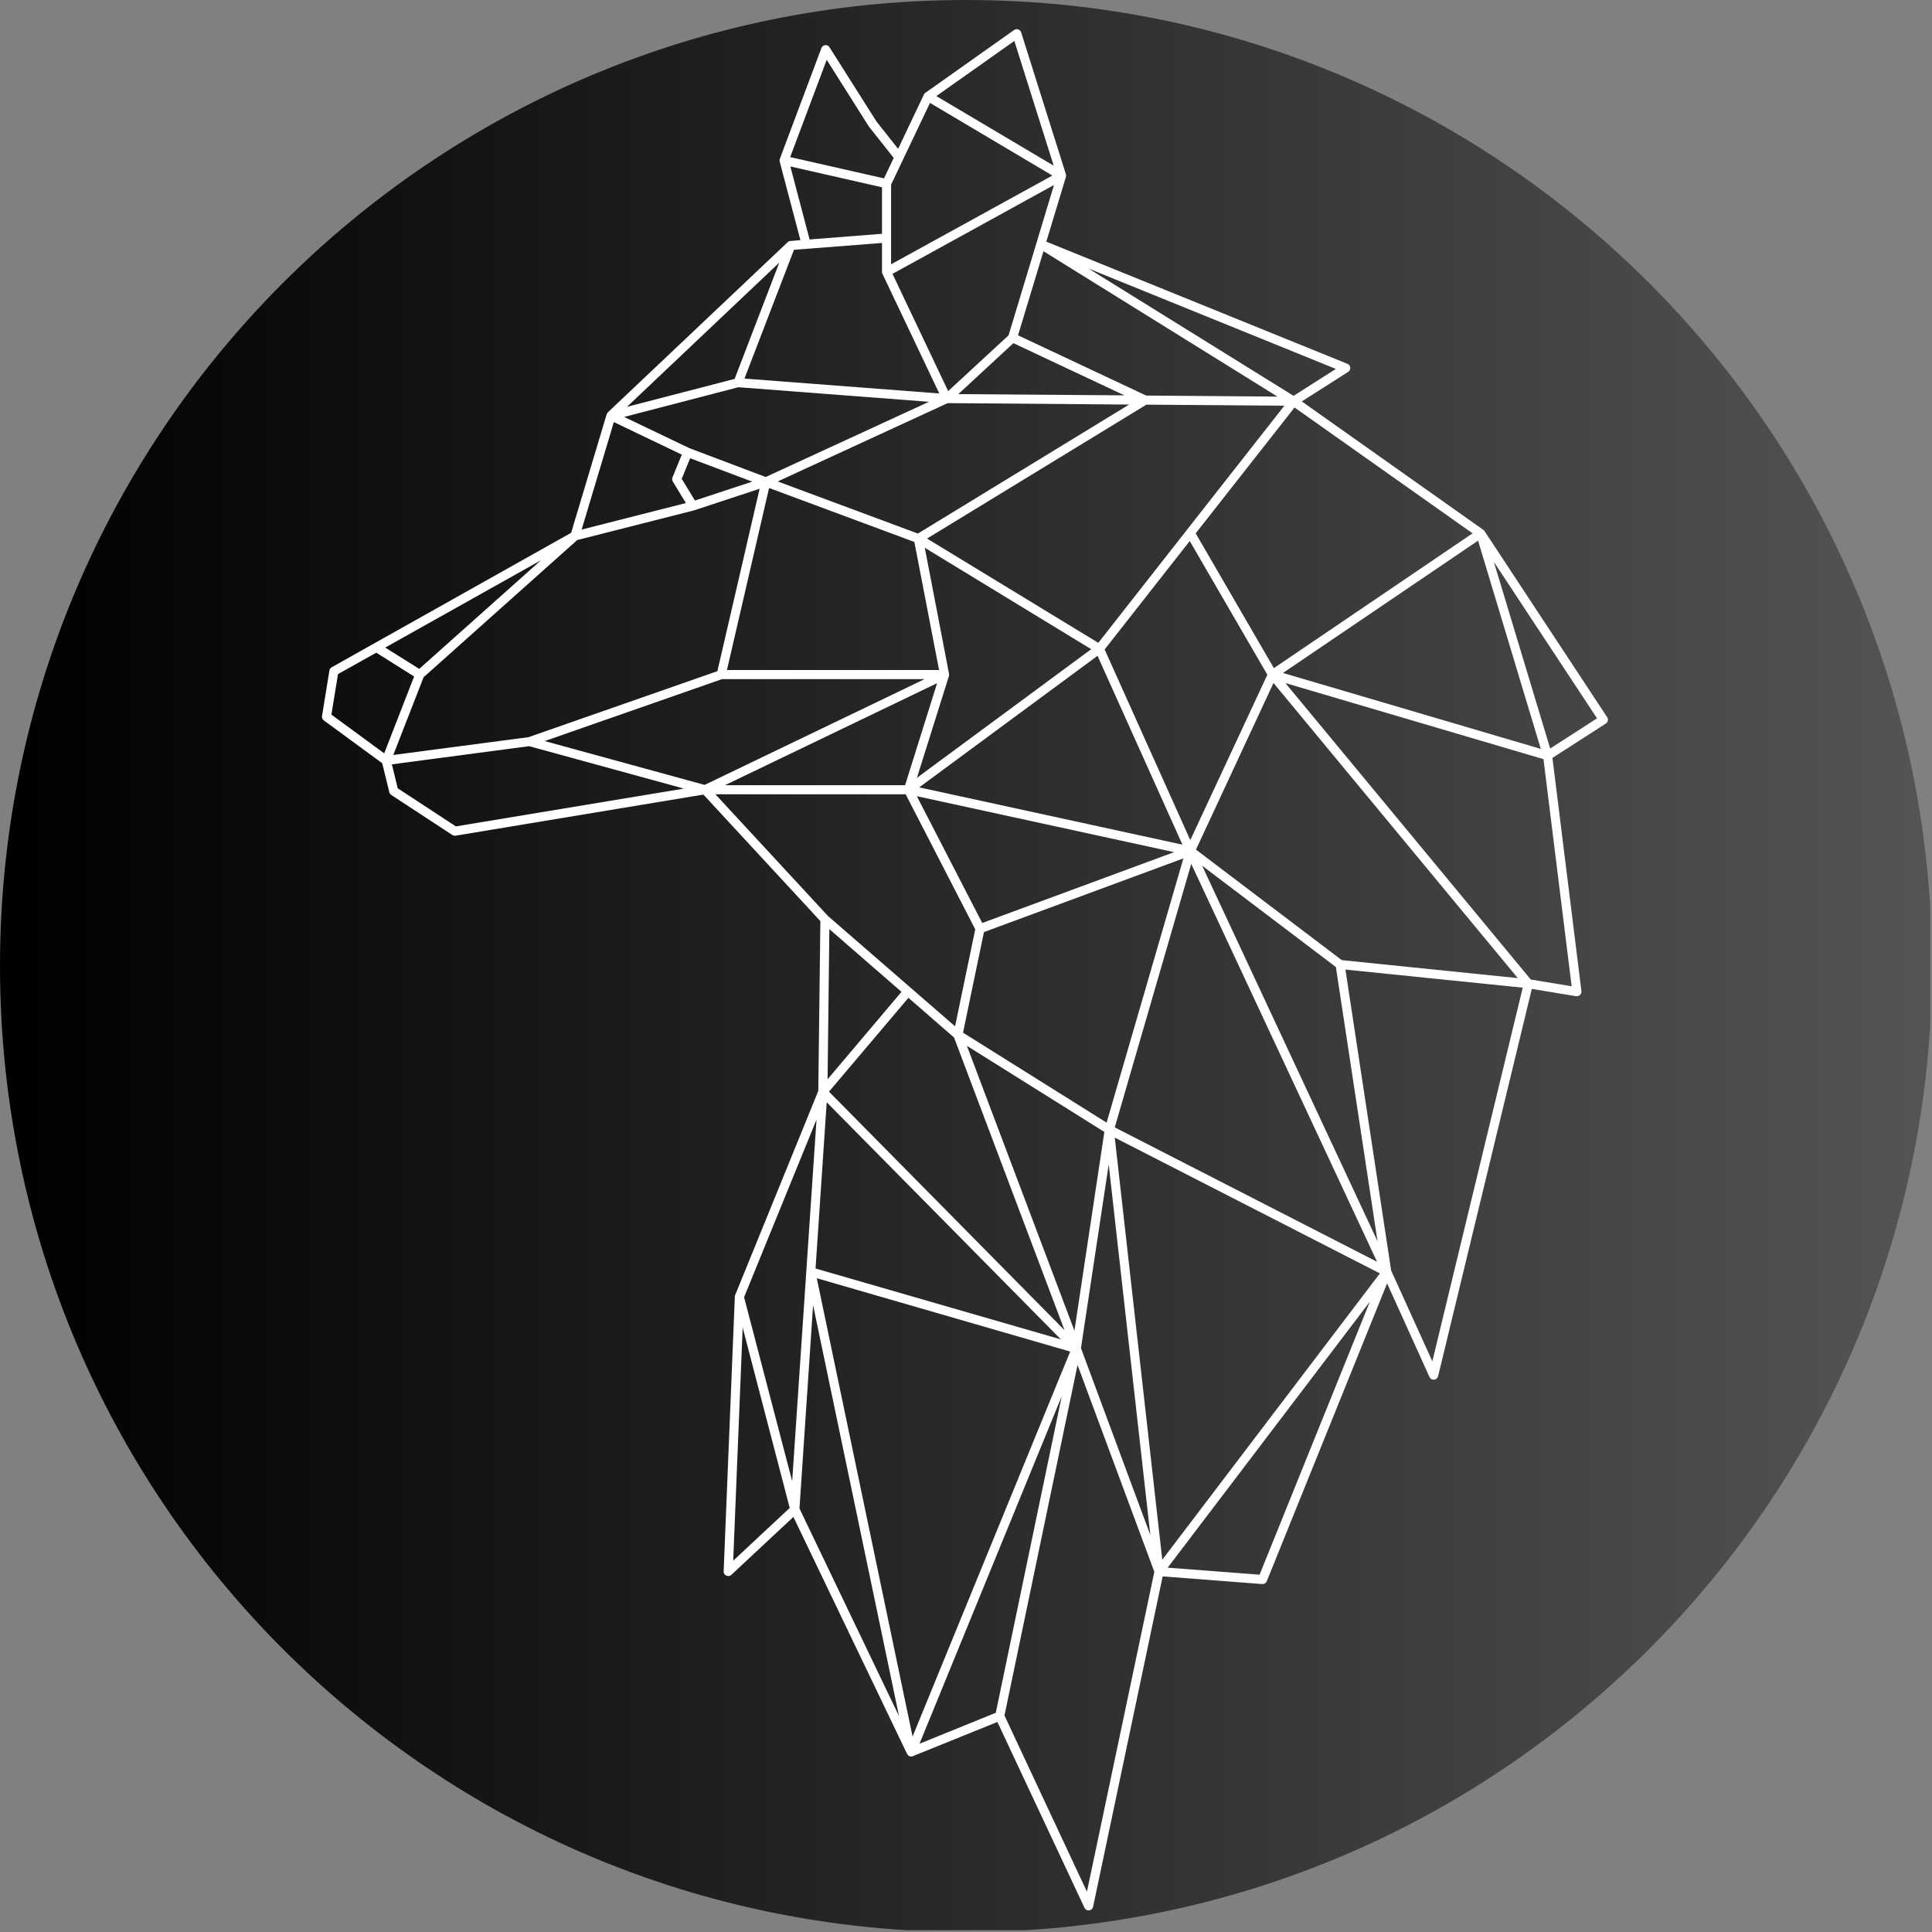 <svg xmlns="http://www.w3.org/2000/svg" xmlns:xlink="http://www.w3.org/1999/xlink" width="500" zoomAndPan="magnify" viewBox="0 0 375 375" height="500" preserveAspectRatio="xMidYMid meet" version="1.0"><rect x="0" y="0" width="375" height="375" fill="#808080" stroke="none"/><defs><clipPath id="ee4cc1dbf8"><path d="M 0 0 L 374.648 0 L 374.648 374.648 L 0 374.648 Z M 0 0 " clip-rule="nonzero"/></clipPath><clipPath id="42e2bbb845"><path d="M 187.5 0 C 83.945 0 0 83.945 0 187.5 C 0 291.055 83.945 375 187.5 375 C 291.055 375 375 291.055 375 187.5 C 375 83.945 291.055 0 187.5 0 " clip-rule="nonzero"/></clipPath><linearGradient x1="-0" gradientTransform="matrix(0.706, 0, 0, 0.706, 0, 0)" y1="0" x2="531" gradientUnits="userSpaceOnUse" y2="0" id="2e3ac0e788"><stop stop-opacity="1" stop-color="rgb(0%, 0%, 0%)" offset="0"/><stop stop-opacity="1" stop-color="rgb(0.13%, 0.13%, 0.13%)" offset="0.008"/><stop stop-opacity="1" stop-color="rgb(0.389%, 0.389%, 0.389%)" offset="0.016"/><stop stop-opacity="1" stop-color="rgb(0.648%, 0.648%, 0.648%)" offset="0.023"/><stop stop-opacity="1" stop-color="rgb(0.909%, 0.909%, 0.909%)" offset="0.031"/><stop stop-opacity="1" stop-color="rgb(1.169%, 1.169%, 1.169%)" offset="0.039"/><stop stop-opacity="1" stop-color="rgb(1.428%, 1.428%, 1.428%)" offset="0.047"/><stop stop-opacity="1" stop-color="rgb(1.689%, 1.689%, 1.689%)" offset="0.055"/><stop stop-opacity="1" stop-color="rgb(1.949%, 1.949%, 1.949%)" offset="0.062"/><stop stop-opacity="1" stop-color="rgb(2.208%, 2.208%, 2.208%)" offset="0.07"/><stop stop-opacity="1" stop-color="rgb(2.469%, 2.469%, 2.469%)" offset="0.078"/><stop stop-opacity="1" stop-color="rgb(2.728%, 2.728%, 2.728%)" offset="0.086"/><stop stop-opacity="1" stop-color="rgb(2.988%, 2.988%, 2.988%)" offset="0.094"/><stop stop-opacity="1" stop-color="rgb(3.249%, 3.249%, 3.249%)" offset="0.102"/><stop stop-opacity="1" stop-color="rgb(3.508%, 3.508%, 3.508%)" offset="0.109"/><stop stop-opacity="1" stop-color="rgb(3.767%, 3.767%, 3.767%)" offset="0.117"/><stop stop-opacity="1" stop-color="rgb(4.028%, 4.028%, 4.028%)" offset="0.125"/><stop stop-opacity="1" stop-color="rgb(4.288%, 4.288%, 4.288%)" offset="0.133"/><stop stop-opacity="1" stop-color="rgb(4.547%, 4.547%, 4.547%)" offset="0.141"/><stop stop-opacity="1" stop-color="rgb(4.808%, 4.808%, 4.808%)" offset="0.148"/><stop stop-opacity="1" stop-color="rgb(5.067%, 5.067%, 5.067%)" offset="0.156"/><stop stop-opacity="1" stop-color="rgb(5.327%, 5.327%, 5.327%)" offset="0.164"/><stop stop-opacity="1" stop-color="rgb(5.588%, 5.588%, 5.588%)" offset="0.172"/><stop stop-opacity="1" stop-color="rgb(5.847%, 5.847%, 5.847%)" offset="0.18"/><stop stop-opacity="1" stop-color="rgb(6.107%, 6.107%, 6.107%)" offset="0.188"/><stop stop-opacity="1" stop-color="rgb(6.367%, 6.367%, 6.367%)" offset="0.195"/><stop stop-opacity="1" stop-color="rgb(6.627%, 6.627%, 6.627%)" offset="0.203"/><stop stop-opacity="1" stop-color="rgb(6.886%, 6.886%, 6.886%)" offset="0.211"/><stop stop-opacity="1" stop-color="rgb(7.147%, 7.147%, 7.147%)" offset="0.219"/><stop stop-opacity="1" stop-color="rgb(7.407%, 7.407%, 7.407%)" offset="0.227"/><stop stop-opacity="1" stop-color="rgb(7.666%, 7.666%, 7.666%)" offset="0.234"/><stop stop-opacity="1" stop-color="rgb(7.927%, 7.927%, 7.927%)" offset="0.242"/><stop stop-opacity="1" stop-color="rgb(8.186%, 8.186%, 8.186%)" offset="0.25"/><stop stop-opacity="1" stop-color="rgb(8.446%, 8.446%, 8.446%)" offset="0.258"/><stop stop-opacity="1" stop-color="rgb(8.707%, 8.707%, 8.707%)" offset="0.266"/><stop stop-opacity="1" stop-color="rgb(8.966%, 8.966%, 8.966%)" offset="0.273"/><stop stop-opacity="1" stop-color="rgb(9.225%, 9.225%, 9.225%)" offset="0.281"/><stop stop-opacity="1" stop-color="rgb(9.486%, 9.486%, 9.486%)" offset="0.289"/><stop stop-opacity="1" stop-color="rgb(9.746%, 9.746%, 9.746%)" offset="0.297"/><stop stop-opacity="1" stop-color="rgb(10.005%, 10.005%, 10.005%)" offset="0.305"/><stop stop-opacity="1" stop-color="rgb(10.266%, 10.266%, 10.266%)" offset="0.312"/><stop stop-opacity="1" stop-color="rgb(10.526%, 10.526%, 10.526%)" offset="0.32"/><stop stop-opacity="1" stop-color="rgb(10.785%, 10.785%, 10.785%)" offset="0.328"/><stop stop-opacity="1" stop-color="rgb(11.046%, 11.046%, 11.046%)" offset="0.336"/><stop stop-opacity="1" stop-color="rgb(11.305%, 11.305%, 11.305%)" offset="0.344"/><stop stop-opacity="1" stop-color="rgb(11.565%, 11.565%, 11.565%)" offset="0.352"/><stop stop-opacity="1" stop-color="rgb(11.826%, 11.826%, 11.826%)" offset="0.359"/><stop stop-opacity="1" stop-color="rgb(12.085%, 12.085%, 12.085%)" offset="0.367"/><stop stop-opacity="1" stop-color="rgb(12.346%, 12.346%, 12.346%)" offset="0.375"/><stop stop-opacity="1" stop-color="rgb(12.605%, 12.605%, 12.605%)" offset="0.383"/><stop stop-opacity="1" stop-color="rgb(12.865%, 12.865%, 12.865%)" offset="0.391"/><stop stop-opacity="1" stop-color="rgb(13.126%, 13.126%, 13.126%)" offset="0.398"/><stop stop-opacity="1" stop-color="rgb(13.385%, 13.385%, 13.385%)" offset="0.406"/><stop stop-opacity="1" stop-color="rgb(13.644%, 13.644%, 13.644%)" offset="0.414"/><stop stop-opacity="1" stop-color="rgb(13.905%, 13.905%, 13.905%)" offset="0.422"/><stop stop-opacity="1" stop-color="rgb(14.165%, 14.165%, 14.165%)" offset="0.43"/><stop stop-opacity="1" stop-color="rgb(14.424%, 14.424%, 14.424%)" offset="0.438"/><stop stop-opacity="1" stop-color="rgb(14.685%, 14.685%, 14.685%)" offset="0.445"/><stop stop-opacity="1" stop-color="rgb(14.944%, 14.944%, 14.944%)" offset="0.453"/><stop stop-opacity="1" stop-color="rgb(15.204%, 15.204%, 15.204%)" offset="0.461"/><stop stop-opacity="1" stop-color="rgb(15.465%, 15.465%, 15.465%)" offset="0.469"/><stop stop-opacity="1" stop-color="rgb(15.724%, 15.724%, 15.724%)" offset="0.477"/><stop stop-opacity="1" stop-color="rgb(15.984%, 15.984%, 15.984%)" offset="0.484"/><stop stop-opacity="1" stop-color="rgb(16.245%, 16.245%, 16.245%)" offset="0.492"/><stop stop-opacity="1" stop-color="rgb(16.504%, 16.504%, 16.504%)" offset="0.5"/><stop stop-opacity="1" stop-color="rgb(16.763%, 16.763%, 16.763%)" offset="0.508"/><stop stop-opacity="1" stop-color="rgb(17.024%, 17.024%, 17.024%)" offset="0.516"/><stop stop-opacity="1" stop-color="rgb(17.284%, 17.284%, 17.284%)" offset="0.523"/><stop stop-opacity="1" stop-color="rgb(17.543%, 17.543%, 17.543%)" offset="0.531"/><stop stop-opacity="1" stop-color="rgb(17.804%, 17.804%, 17.804%)" offset="0.539"/><stop stop-opacity="1" stop-color="rgb(18.063%, 18.063%, 18.063%)" offset="0.547"/><stop stop-opacity="1" stop-color="rgb(18.323%, 18.323%, 18.323%)" offset="0.555"/><stop stop-opacity="1" stop-color="rgb(18.584%, 18.584%, 18.584%)" offset="0.562"/><stop stop-opacity="1" stop-color="rgb(18.843%, 18.843%, 18.843%)" offset="0.57"/><stop stop-opacity="1" stop-color="rgb(19.102%, 19.102%, 19.102%)" offset="0.578"/><stop stop-opacity="1" stop-color="rgb(19.363%, 19.363%, 19.363%)" offset="0.586"/><stop stop-opacity="1" stop-color="rgb(19.623%, 19.623%, 19.623%)" offset="0.594"/><stop stop-opacity="1" stop-color="rgb(19.882%, 19.882%, 19.882%)" offset="0.602"/><stop stop-opacity="1" stop-color="rgb(20.143%, 20.143%, 20.143%)" offset="0.609"/><stop stop-opacity="1" stop-color="rgb(20.403%, 20.403%, 20.403%)" offset="0.617"/><stop stop-opacity="1" stop-color="rgb(20.662%, 20.662%, 20.662%)" offset="0.625"/><stop stop-opacity="1" stop-color="rgb(20.923%, 20.923%, 20.923%)" offset="0.633"/><stop stop-opacity="1" stop-color="rgb(21.182%, 21.182%, 21.182%)" offset="0.641"/><stop stop-opacity="1" stop-color="rgb(21.442%, 21.442%, 21.442%)" offset="0.648"/><stop stop-opacity="1" stop-color="rgb(21.703%, 21.703%, 21.703%)" offset="0.656"/><stop stop-opacity="1" stop-color="rgb(21.962%, 21.962%, 21.962%)" offset="0.664"/><stop stop-opacity="1" stop-color="rgb(22.221%, 22.221%, 22.221%)" offset="0.672"/><stop stop-opacity="1" stop-color="rgb(22.482%, 22.482%, 22.482%)" offset="0.68"/><stop stop-opacity="1" stop-color="rgb(22.742%, 22.742%, 22.742%)" offset="0.688"/><stop stop-opacity="1" stop-color="rgb(23.001%, 23.001%, 23.001%)" offset="0.695"/><stop stop-opacity="1" stop-color="rgb(23.262%, 23.262%, 23.262%)" offset="0.703"/><stop stop-opacity="1" stop-color="rgb(23.521%, 23.521%, 23.521%)" offset="0.711"/><stop stop-opacity="1" stop-color="rgb(23.781%, 23.781%, 23.781%)" offset="0.719"/><stop stop-opacity="1" stop-color="rgb(24.042%, 24.042%, 24.042%)" offset="0.727"/><stop stop-opacity="1" stop-color="rgb(24.301%, 24.301%, 24.301%)" offset="0.734"/><stop stop-opacity="1" stop-color="rgb(24.562%, 24.562%, 24.562%)" offset="0.742"/><stop stop-opacity="1" stop-color="rgb(24.821%, 24.821%, 24.821%)" offset="0.75"/><stop stop-opacity="1" stop-color="rgb(25.081%, 25.081%, 25.081%)" offset="0.758"/><stop stop-opacity="1" stop-color="rgb(25.342%, 25.342%, 25.342%)" offset="0.766"/><stop stop-opacity="1" stop-color="rgb(25.601%, 25.601%, 25.601%)" offset="0.773"/><stop stop-opacity="1" stop-color="rgb(25.861%, 25.861%, 25.861%)" offset="0.781"/><stop stop-opacity="1" stop-color="rgb(26.122%, 26.122%, 26.122%)" offset="0.789"/><stop stop-opacity="1" stop-color="rgb(26.381%, 26.381%, 26.381%)" offset="0.797"/><stop stop-opacity="1" stop-color="rgb(26.64%, 26.64%, 26.64%)" offset="0.805"/><stop stop-opacity="1" stop-color="rgb(26.901%, 26.901%, 26.901%)" offset="0.812"/><stop stop-opacity="1" stop-color="rgb(27.161%, 27.161%, 27.161%)" offset="0.82"/><stop stop-opacity="1" stop-color="rgb(27.42%, 27.42%, 27.42%)" offset="0.828"/><stop stop-opacity="1" stop-color="rgb(27.681%, 27.681%, 27.681%)" offset="0.836"/><stop stop-opacity="1" stop-color="rgb(27.94%, 27.94%, 27.94%)" offset="0.844"/><stop stop-opacity="1" stop-color="rgb(28.2%, 28.2%, 28.2%)" offset="0.852"/><stop stop-opacity="1" stop-color="rgb(28.461%, 28.461%, 28.461%)" offset="0.859"/><stop stop-opacity="1" stop-color="rgb(28.72%, 28.72%, 28.72%)" offset="0.867"/><stop stop-opacity="1" stop-color="rgb(28.979%, 28.979%, 28.979%)" offset="0.875"/><stop stop-opacity="1" stop-color="rgb(29.24%, 29.24%, 29.24%)" offset="0.883"/><stop stop-opacity="1" stop-color="rgb(29.5%, 29.5%, 29.5%)" offset="0.891"/><stop stop-opacity="1" stop-color="rgb(29.759%, 29.759%, 29.759%)" offset="0.898"/><stop stop-opacity="1" stop-color="rgb(30.02%, 30.02%, 30.02%)" offset="0.906"/><stop stop-opacity="1" stop-color="rgb(30.28%, 30.28%, 30.28%)" offset="0.914"/><stop stop-opacity="1" stop-color="rgb(30.539%, 30.539%, 30.539%)" offset="0.922"/><stop stop-opacity="1" stop-color="rgb(30.8%, 30.8%, 30.8%)" offset="0.93"/><stop stop-opacity="1" stop-color="rgb(31.059%, 31.059%, 31.059%)" offset="0.938"/><stop stop-opacity="1" stop-color="rgb(31.319%, 31.319%, 31.319%)" offset="0.945"/><stop stop-opacity="1" stop-color="rgb(31.58%, 31.58%, 31.58%)" offset="0.953"/><stop stop-opacity="1" stop-color="rgb(31.839%, 31.839%, 31.839%)" offset="0.961"/><stop stop-opacity="1" stop-color="rgb(32.098%, 32.098%, 32.098%)" offset="0.969"/><stop stop-opacity="1" stop-color="rgb(32.359%, 32.359%, 32.359%)" offset="0.977"/><stop stop-opacity="1" stop-color="rgb(32.619%, 32.619%, 32.619%)" offset="0.984"/><stop stop-opacity="1" stop-color="rgb(32.878%, 32.878%, 32.878%)" offset="0.992"/><stop stop-opacity="1" stop-color="rgb(33.139%, 33.139%, 33.139%)" offset="1"/></linearGradient><clipPath id="4a31019e7b"><path d="M 62.484 5.672 L 312.098 5.672 L 312.098 370.812 L 62.484 370.812 Z M 62.484 5.672 " clip-rule="nonzero"/></clipPath></defs><g clip-path="url(#ee4cc1dbf8)"><g clip-path="url(#42e2bbb845)"><path fill="url(#2e3ac0e788)" d="M 0 0 L 0 374.648 L 374.648 374.648 L 374.648 0 Z M 0 0 " fill-rule="nonzero"/></g></g><g clip-path="url(#4a31019e7b)"><path fill="#ffffff" d="M 300.891 145.289 L 289.957 109.059 L 309.984 139.426 Z M 305.059 191.434 L 297.121 190.125 L 249.5 132.586 L 299.586 147.348 Z M 278.016 264.23 L 270.023 246.617 L 261.148 188.195 L 295.562 191.707 Z M 244.484 305.645 L 226.645 304.285 L 265.891 252.648 Z M 210.973 367.176 L 194.969 332.98 L 209.152 264.945 L 224.055 305.094 Z M 144.152 257.668 L 153.281 292.688 L 142.316 302.926 Z M 138.859 154.168 L 175.789 154.168 L 189.293 180.383 L 185.379 199.207 L 160.723 177.809 Z M 77.203 153.012 L 76.062 148.359 L 102.703 144.832 L 132.742 153.066 L 88.484 160.402 Z M 65.609 130.84 L 73.031 126.688 L 80.379 131.301 L 74.574 146.227 L 64.324 138.711 Z M 153.41 32.309 L 171.195 36.352 L 171.195 45.379 L 157.141 46.48 Z M 160.465 11.609 L 168.625 24.531 C 168.645 24.551 168.66 24.57 168.68 24.605 L 173.473 30.652 L 171.582 34.625 L 153.375 30.488 Z M 196.883 7.949 L 204.523 32.16 L 181.742 18.648 Z M 251.082 76.832 L 211.285 52.125 L 259.293 71.609 Z M 285.824 103.523 L 247.258 129.684 L 232.082 103.523 L 251.266 79.094 Z M 286.891 104.941 L 299.07 145.363 L 249.023 130.621 Z M 260.434 186.359 L 232.137 164.906 L 247.184 132.57 L 294.605 189.852 Z M 233.332 168.031 L 259.293 187.699 L 267.379 240.938 Z M 215.199 226.027 L 223.281 297.961 L 209.816 261.672 Z M 208.547 258.293 L 187.676 202.996 L 214.355 219.707 Z M 157.82 253.328 L 174.504 333.109 L 155.176 292.797 Z M 156.5 246.82 L 153.762 287.5 L 144.426 251.785 L 158.484 217.316 Z M 207.723 262.336 L 177.129 337.062 L 158.539 248.105 Z M 205.922 259.98 L 158.297 246.215 L 160.465 213.953 Z M 185.18 201.379 L 206.617 258.18 L 160.906 211.891 L 176.324 193.676 Z M 231.219 167.68 L 267.285 244.91 L 216.375 218.824 Z M 190.984 180.918 L 229.695 166.613 L 214.793 217.902 L 186.922 200.441 Z M 227.895 165.402 L 190.652 179.152 L 177.957 154.539 Z M 213.031 127.293 L 229.512 163.949 L 178.418 152.828 Z M 140.148 131.816 L 179.465 131.816 L 136.766 152.348 L 105.734 143.84 Z M 82.219 131.449 L 112.035 104.828 L 134.727 99.059 C 134.746 99.059 134.746 99.039 134.762 99.039 C 134.762 99.039 134.781 99.039 134.781 99.039 L 147.441 94.867 L 139.246 130.273 L 102.574 143.086 L 76.34 146.539 Z M 81.371 129.832 L 74.777 125.695 L 105 108.746 Z M 142.59 73.543 L 121.699 78.965 L 151.262 50.969 Z M 195.762 65.086 L 184.039 75.914 L 173.234 53.156 L 204.578 35.91 Z M 222.473 76.777 L 197.598 65.086 L 202.539 48.762 L 247.957 76.98 Z M 184.188 131.211 C 184.203 131.172 184.203 131.137 184.203 131.098 C 184.203 131.082 184.223 131.062 184.223 131.023 C 184.223 130.953 184.223 130.859 184.203 130.77 L 179.5 106.32 L 211.801 126.008 L 177.977 150.973 Z M 177.48 105.195 L 182.273 130.051 L 141.102 130.051 L 149.277 94.719 Z M 178.16 103.562 L 150.949 93.449 L 183.945 78.246 L 219.168 78.523 Z M 196.699 66.609 L 218.25 76.738 L 186.004 76.5 Z M 133.828 86.996 L 121.148 80.93 L 143.324 75.16 L 180.309 77.988 L 148.617 92.586 Z M 134.891 97.145 L 132.32 92.934 L 133.957 88.945 L 146.008 93.488 Z M 230.32 102.918 L 213.18 124.773 L 179.941 104.535 L 222.512 78.543 L 249.297 78.742 Z M 231.035 163.066 L 214.41 126.062 L 230.926 105.012 L 245.992 130.969 Z M 180.512 19.973 L 204.266 34.074 L 172.961 51.297 L 172.961 35.836 Z M 171.195 47.16 L 171.195 52.785 C 171.195 52.785 171.195 52.805 171.195 52.824 C 171.195 52.859 171.195 52.898 171.215 52.934 C 171.215 52.953 171.215 52.988 171.234 53.008 C 171.234 53.043 171.25 53.082 171.27 53.117 C 171.27 53.117 171.27 53.137 171.289 53.156 L 182.312 76.371 L 144.5 73.484 L 154.109 48.484 Z M 119.148 81.926 L 132.34 88.246 L 130.52 92.68 C 130.426 92.934 130.445 93.23 130.594 93.469 L 133.129 97.641 L 112.898 102.789 Z M 140.715 152.406 L 181.891 132.605 L 175.68 152.406 Z M 160.98 180.348 L 174.98 192.516 L 160.633 209.484 Z M 193.281 332.449 L 178.473 338.461 L 206.086 270.992 Z M 216.375 220.809 L 267.836 247.168 L 225.598 302.742 Z M 311.949 139.207 L 288.121 103.047 C 288.102 103.047 288.102 103.027 288.082 103.027 C 288.047 102.953 287.973 102.898 287.918 102.844 C 287.898 102.844 287.898 102.824 287.883 102.824 L 252.68 77.918 L 261.68 72.18 C 261.957 71.996 262.121 71.684 262.086 71.355 C 262.066 71.023 261.848 70.746 261.535 70.617 L 203.09 46.906 L 206.895 34.348 C 206.914 34.273 206.93 34.203 206.93 34.109 C 206.93 34.074 206.93 34.055 206.93 34.035 C 206.914 33.98 206.914 33.906 206.895 33.852 C 206.895 33.852 206.895 33.832 206.895 33.832 L 198.203 6.277 C 198.113 6.004 197.91 5.801 197.633 5.707 C 197.379 5.617 197.082 5.652 196.844 5.816 L 179.629 18.008 C 179.609 18.008 179.609 18.008 179.609 18.008 C 179.555 18.043 179.52 18.098 179.465 18.137 C 179.445 18.152 179.445 18.172 179.426 18.191 C 179.41 18.207 179.391 18.246 179.371 18.262 C 179.355 18.281 179.355 18.301 179.355 18.32 C 179.355 18.32 179.336 18.336 179.336 18.336 L 174.32 28.891 L 170.094 23.539 L 161 9.164 C 160.836 8.871 160.504 8.723 160.172 8.758 C 159.844 8.797 159.547 9.016 159.438 9.328 L 151.371 30.82 C 151.371 30.836 151.371 30.836 151.355 30.855 C 151.355 30.875 151.336 30.91 151.336 30.93 C 151.316 30.984 151.316 31.02 151.316 31.059 C 151.316 31.078 151.316 31.078 151.316 31.094 C 151.316 31.168 151.316 31.262 151.336 31.332 C 151.336 31.332 151.336 31.352 151.336 31.352 L 155.359 46.609 L 153.41 46.777 C 153.41 46.777 153.395 46.777 153.395 46.777 C 153.211 46.793 153.027 46.867 152.898 46.996 C 152.898 46.996 152.879 46.996 152.879 47.016 L 117.988 80.031 C 117.988 80.051 117.973 80.066 117.953 80.086 C 117.934 80.105 117.914 80.121 117.898 80.141 C 117.879 80.195 117.844 80.234 117.824 80.289 C 117.805 80.324 117.789 80.344 117.789 80.363 C 117.77 80.379 117.77 80.398 117.75 80.418 L 110.859 103.414 L 64.379 129.52 C 64.141 129.645 63.973 129.887 63.938 130.145 L 62.504 138.965 C 62.449 139.297 62.578 139.629 62.852 139.832 L 74.188 148.141 L 75.566 153.766 C 75.621 153.984 75.75 154.168 75.934 154.297 L 87.805 162.074 C 87.988 162.184 88.227 162.238 88.445 162.203 L 136.527 154.227 L 159.234 178.785 L 158.832 211.746 L 142.684 251.398 C 142.645 251.488 142.629 251.562 142.629 251.656 C 142.629 251.672 142.629 251.672 142.629 251.691 L 140.461 305.004 C 140.441 305.352 140.645 305.684 140.973 305.828 C 141.305 305.977 141.672 305.922 141.945 305.684 L 154 294.434 L 176.066 340.445 C 176.066 340.465 176.082 340.465 176.082 340.48 C 176.102 340.5 176.102 340.52 176.121 340.52 C 176.156 340.594 176.211 340.664 176.266 340.723 C 176.266 340.723 176.285 340.723 176.285 340.723 C 176.34 340.777 176.414 340.812 176.488 340.848 C 176.488 340.848 176.508 340.867 176.523 340.867 C 176.598 340.906 176.672 340.922 176.746 340.922 C 176.762 340.922 176.762 340.941 176.781 340.941 C 176.801 340.941 176.836 340.941 176.855 340.941 C 176.93 340.941 177.004 340.922 177.094 340.906 C 177.113 340.906 177.129 340.906 177.148 340.887 C 177.148 340.887 177.168 340.887 177.188 340.867 L 193.594 334.23 L 210.496 370.301 C 210.641 370.613 210.953 370.812 211.305 370.812 C 211.34 370.812 211.379 370.812 211.395 370.812 C 211.781 370.758 212.094 370.484 212.168 370.117 L 225.672 305.977 L 245 307.465 C 245.387 307.504 245.734 307.262 245.883 306.914 L 269.234 249.102 L 277.465 267.281 C 277.629 267.629 277.977 267.832 278.363 267.797 C 278.73 267.758 279.043 267.484 279.137 267.113 L 297.324 191.945 L 305.922 193.363 C 306.199 193.398 306.473 193.309 306.676 193.125 C 306.879 192.938 306.988 192.645 306.953 192.371 L 301.328 147.109 L 311.691 140.438 C 311.895 140.309 312.039 140.105 312.078 139.867 C 312.133 139.648 312.078 139.406 311.949 139.207 " fill-opacity="1" fill-rule="nonzero"/></g></svg>